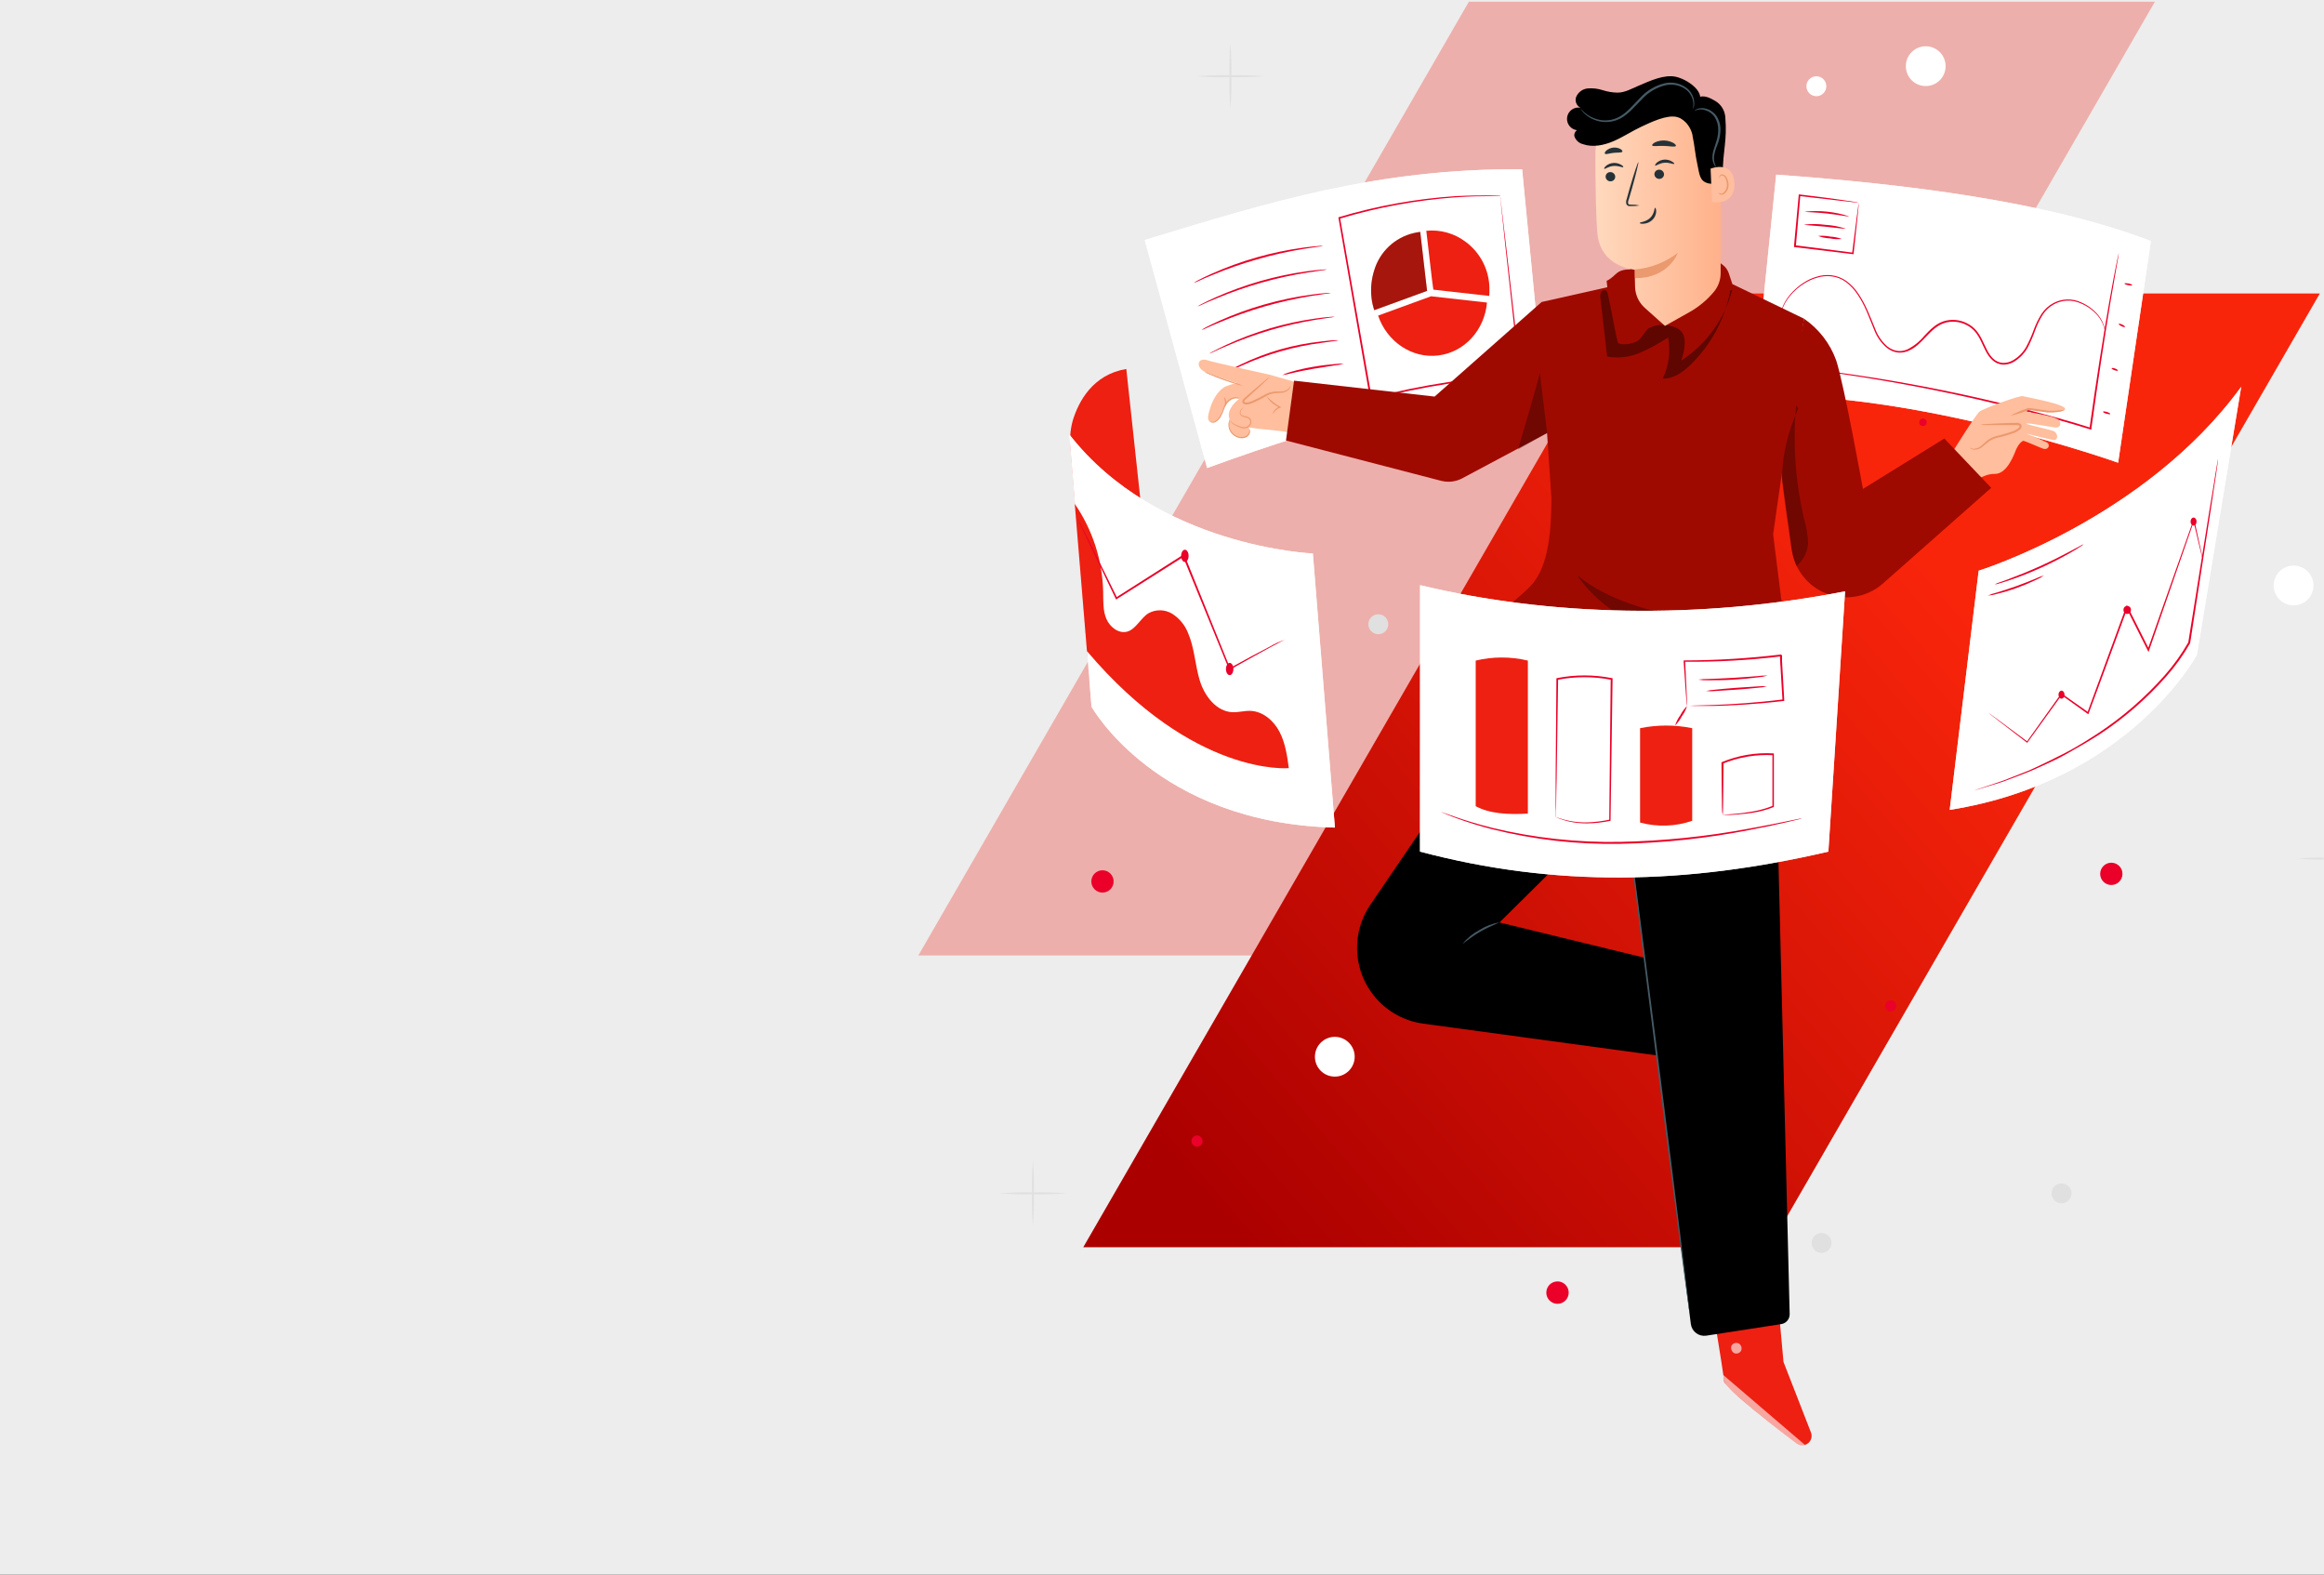 <svg xmlns="http://www.w3.org/2000/svg" xmlns:xlink="http://www.w3.org/1999/xlink" width="620" height="420" viewBox="0 0 620 420">
    <rect x="0" y="0" width="620" height="420" fill="#333333" stroke="none"/>
    <defs>
        <linearGradient id="6mbsfqa4bc" x1="71.713%" x2="0%" y1="32.423%" y2="79.735%">
            <stop offset="0%" stop-color="#F9250B"/>
            <stop offset="100%" stop-color="#AB0000"/>
        </linearGradient>
        <linearGradient id="mmx0w19sbd" x1="100%" x2="0%" y1="50%" y2="50%">
            <stop offset="0%" stop-color="#FFD9BE"/>
            <stop offset="100%" stop-color="#FFB18A"/>
        </linearGradient>
        <path id="gvehzrqx3a" d="M0 0H620V420H0z"/>
    </defs>
    <g fill="none" fill-rule="evenodd">
        <g>
            <g transform="translate(-79 -236) translate(79 236)">
                <mask id="1w2cwqxhcb" fill="#fff">
                    <use xlink:href="#gvehzrqx3a"/>
                </mask>
                <use fill="#EDEDED" xlink:href="#gvehzrqx3a"/>
                <g mask="url(#1w2cwqxhcb)">
                    <g>
                        <g>
                            <path fill="#ED2012" d="M146.876 0L0 254.405 183.019 254.405 329.895 0z" opacity=".3" transform="translate(245) translate(0 .449)"/>
                            <path fill="url(#6mbsfqa4bc)" d="M190.869 77.834L43.993 332.238 227.012 332.238 373.888 77.834z" transform="translate(245) translate(0 .449)"/>
                        </g>
                        <g fill-rule="nonzero">
                            <g transform="translate(245) translate(20.762 11.534) matrix(-1 0 0 1 365.373 0)">
                                <path fill="#E0E0E0" d="M18.234 217.49c-2.986.24-5.982.321-8.977.242-2.992.079-5.985-.002-8.968-.242 2.983-.246 5.976-.327 8.968-.242 2.995-.085 5.992-.004 8.977.242zM355.568 315.457c-.245-2.886-.326-5.784-.242-8.679-.084-2.898-.003-5.799.242-8.688.24 2.89.321 5.79.243 8.688.078 2.895-.003 5.793-.243 8.68z"/>
                                <path fill="#E0E0E0" d="M364.546 306.769c-2.986.251-5.983.336-8.978.252-2.994.084-5.992 0-8.977-.252 2.986-.24 5.983-.321 8.977-.242 2.995-.079 5.992.002 8.978.242zM302.888 17.482c-.245-2.89-.326-5.79-.242-8.689-.084-2.895-.003-5.793.242-8.679.24 2.887.321 5.784.243 8.68.078 2.898-.002 5.798-.243 8.688z"/>
                                <path fill="#E0E0E0" d="M311.866 8.793c-2.986.246-5.983.327-8.978.243-2.994.084-5.991.003-8.977-.243 2.986-.24 5.983-.32 8.977-.242 2.995-.079 5.992.002 8.978.242z"/>
                                <circle cx="19.25" cy="144.637" r="5.304" fill="#FFF"/>
                                <path fill="#FFF" d="M280.338 270.328c.005 2.927-2.362 5.305-5.289 5.314-2.927.008-5.308-2.356-5.32-5.283-.012-2.927 2.35-5.31 5.277-5.326 1.41-.007 2.765.547 3.765 1.54 1 .994 1.565 2.345 1.567 3.755zM122.69 6.118c0 2.93-2.375 5.304-5.305 5.304-2.929 0-5.304-2.375-5.304-5.304 0-2.93 2.375-5.305 5.304-5.305 2.93 0 5.305 2.375 5.305 5.305z"/>
                                <circle cx="145.175" cy="320.006" r="2.657" fill="#E0E0E0"/>
                                <path fill="#E0E0E0" d="M83.816 306.769c.004 1.075-.641 2.047-1.633 2.461-.993.414-2.137.19-2.899-.57-.762-.759-.99-1.902-.58-2.896.41-.994 1.38-1.643 2.455-1.643.704-.002 1.38.276 1.878.773.499.496.78 1.171.78 1.875z"/>
                                <path fill="#FFF" d="M149.22 11.469c0 1.467-1.189 2.657-2.656 2.657s-2.657-1.19-2.657-2.657c0-1.468 1.19-2.657 2.657-2.657 1.465.005 2.652 1.192 2.657 2.657z"/>
                                <path fill="#E0E0E0" d="M266.084 154.975c0 1.467-1.19 2.657-2.657 2.657s-2.656-1.19-2.656-2.657 1.19-2.657 2.656-2.657c1.468 0 2.657 1.19 2.657 2.657z"/>
                            </g>
                            <g>
                                <path fill="#FFF" d="M100.41 1.65C65.852 4.157 28.116 8.735.447 19.362l8.745 59.13s53.621-19.194 97.259-17.86L100.41 1.65z" transform="translate(245) translate(20.762 11.534) matrix(-1 0 0 1 308.508 33.404)"/>
                                <g fill="#FFF" opacity=".8">
                                    <path d="M100.41.28C65.852 2.787 28.116 7.365.447 17.992l8.745 59.13s53.621-19.194 97.259-17.86L100.41.28z" transform="translate(245) translate(20.762 11.534) matrix(-1 0 0 1 308.508 33.404) translate(0 1.37)"/>
                                </g>
                                <path fill="#EA0028" d="M97.883 52.829l-.335.056-.98.14-3.728.466c-1.64.195-3.645.438-5.966.773-2.321.336-4.969.672-7.877 1.156-11.663 1.8-27.715 4.773-45.148 9.323-6.06 1.566-11.904 3.178-17.246 4.856l-.27.075v-.27c-1.865-13.555-3.673-25.245-5.062-33.56-.709-4.12-1.278-7.458-1.67-9.705-.195-1.11-.344-1.976-.456-2.591 0-.28-.074-.504-.102-.672-.013-.077-.013-.155 0-.233.03.072.053.147.065.224 0 .168.084.392.149.662.121.615.298 1.473.531 2.582.448 2.247 1.072 5.538 1.8 9.677 1.472 8.278 3.337 19.968 5.239 33.56l-.308-.187c5.36-1.696 11.187-3.318 17.274-4.885 14.9-3.84 29.992-6.895 45.213-9.154 2.918-.457 5.593-.764 7.896-1.072 2.302-.308 4.335-.531 5.975-.7l3.785-.381.988-.084c.076-.026.154-.045.233-.056z" transform="translate(245) translate(20.762 11.534) matrix(-1 0 0 1 308.508 33.404)"/>
                                <path fill="#EA0028" d="M99.095 38.454s-.13-.41-.4-1.184c-.446-1.096-1.045-2.122-1.781-3.048-1.164-1.472-2.585-2.72-4.195-3.683-.448-.298-.979-.522-1.492-.792-.548-.24-1.112-.442-1.687-.606-1.243-.395-2.555-.522-3.85-.373-1.419.155-2.77.686-3.915 1.538-1.236.942-2.296 2.094-3.133 3.403-1.864 2.694-2.992 5.975-4.39 9.378-.683 1.799-1.801 3.4-3.254 4.661-.777.649-1.703 1.094-2.694 1.296-1.026.173-2.08.05-3.04-.354-3.933-1.557-5.686-6.097-9.666-7.458-1.955-.62-4.074-.446-5.901.485-.892.442-1.687 1.057-2.34 1.808-.619.767-1.141 1.606-1.557 2.498-.886 1.753-1.557 3.73-3.058 5.081-.737.687-1.681 1.11-2.684 1.203-.97.058-1.936-.149-2.797-.597-1.607-.891-2.94-2.203-3.86-3.794-.797-1.5-1.48-3.058-2.041-4.661-.523-1.47-1.201-2.879-2.023-4.205-.767-1.204-1.83-2.192-3.086-2.87-2.201-1.166-4.82-1.242-7.085-.206-1.734.714-3.276 1.825-4.502 3.244-.766.904-1.34 1.954-1.687 3.086-.243.774-.27 1.212-.308 1.202.022-.417.094-.83.214-1.23.31-1.165.866-2.249 1.632-3.179 1.226-1.467 2.781-2.624 4.54-3.375 2.341-1.099 5.063-1.04 7.355.159 1.317.694 2.434 1.715 3.244 2.964.844 1.345 1.541 2.776 2.079 4.27.566 1.574 1.248 3.104 2.041 4.577.889 1.525 2.178 2.776 3.73 3.617.788.412 1.674.602 2.563.55.903-.092 1.752-.479 2.414-1.1 1.38-1.258 2.051-3.16 2.937-4.94.431-.934.976-1.81 1.622-2.61.694-.8 1.54-1.452 2.489-1.921 1.942-.992 4.197-1.176 6.274-.513 2.116.7 3.636 2.33 5.043 3.804 1.27 1.56 2.86 2.832 4.661 3.728.882.375 1.853.488 2.797.327.915-.189 1.77-.599 2.489-1.194 1.393-1.214 2.468-2.75 3.132-4.474 1.39-3.366 2.61-6.694 4.475-9.425.861-1.35 1.96-2.53 3.244-3.486 1.202-.876 2.614-1.42 4.093-1.576 1.338-.14 2.691.003 3.97.42.59.174 1.166.39 1.725.643 2.24 1.09 4.197 2.685 5.715 4.66.73.956 1.31 2.015 1.725 3.142.098.306.178.618.242.933-.004.059-.01.118-.019.177zM7.504 30.688c0 .13-.428.327-1.006.439-.578.111-1.072.093-1.091 0-.019-.094.42-.327.997-.439.578-.111 1.054-.13 1.1 0zM9.033 41.456c.056.13-.28.4-.755.624-.475.224-.932.298-.932.177 0-.12.289-.391.764-.615.476-.224.867-.28.923-.186zM10.944 53.285c0 .131-.307.364-.783.532-.475.168-.932.196-.932.074 0-.12.308-.363.783-.53.476-.169.886-.197.932-.076zM13.238 64.882c0 .13-.364.373-.933.532-.568.158-.988.205-1.025.074-.037-.13.354-.363.876-.531.522-.168 1.035-.196 1.082-.075zM78.41 9.163c.363-.131.742-.22 1.127-.26.746-.122 1.865-.29 3.216-.485 2.797-.392 6.722-.933 11.43-1.483h.223v.224c.364 3.971.793 8.54 1.24 13.387v.438h-.233l-15.447 1.864h-.214v-.205c-.43-4.055-.793-7.457-1.054-9.872-.112-1.137-.196-2.041-.27-2.731-.037-.31-.056-.621-.056-.933.076.326.132.656.168.989.102.69.223 1.612.382 2.796.308 2.405.727 5.743 1.24 9.751l-.233-.186 15.447-1.967-.215.26v-.195c-.429-4.847-.83-9.425-1.184-13.396l.243.196-15.81 1.808z" transform="translate(245) translate(20.762 11.534) matrix(-1 0 0 1 308.508 33.404)"/>
                                <path fill="#EA0028" d="M92.765 11.513c0 .149-2.656.14-5.9.494-3.245.354-5.846.932-5.883.755 3.798-1.232 7.812-1.658 11.783-1.25zM92.933 14.98c0 .14-2.48.234-5.51.532-3.029.298-5.49.671-5.518.531 1.773-.573 3.612-.915 5.472-1.016 1.842-.258 3.71-.274 5.556-.047zM89.232 18c-1.01.38-2.073.598-3.15.644-1.052.213-2.13.27-3.198.168 1.008-.374 2.068-.59 3.142-.643 1.054-.214 2.135-.27 3.206-.168z" transform="translate(245) translate(20.762 11.534) matrix(-1 0 0 1 308.508 33.404)"/>
                                <path fill="#FFF" d="M268.881 19.082C235.041 8.772 206.487-.038 168.201.205l-5.854 60.25c39.815 3.523 53.136 6.133 89.884 19.436l16.65-60.809z" transform="translate(245) translate(20.762 11.534) matrix(-1 0 0 1 308.508 33.404)"/>
                                <g fill="#FFF" opacity=".8">
                                    <path d="M106.674 19.082C72.834 8.772 44.281-.038 5.994.205L.14 60.455c39.815 3.523 53.137 6.133 89.885 19.436l16.65-60.809z" transform="translate(245) translate(20.762 11.534) matrix(-1 0 0 1 308.508 33.404) translate(162.207)"/>
                                </g>
                                <path fill="#ED2012" d="M192.27 29.402l1.492-12.78c-3.716-.373-7.436.658-10.431 2.89-4.024 2.947-6.405 7.633-6.414 12.621-.016.622 0 1.245.047 1.865l14.915-1.678.392-2.918zM207.7 27.314c-1.45-5.047-5.522-8.912-10.637-10.096l-.448-.093-.289-.066-.876-.13h-.075l-1.473 12.725-.354 3.001 14.095 5.146c.356-1.062.6-2.159.727-3.272.28-2.425.051-4.883-.67-7.215z" transform="translate(245) translate(20.762 11.534) matrix(-1 0 0 1 308.508 33.404)"/>
                                <g fill="#000" opacity=".3">
                                    <path d="M14.235 10.534C12.785 5.487 8.714 1.622 3.598.438L3.151.345 2.86.279 1.986.15h-.074L.438 12.874l-.354 3.001 14.095 5.146c.355-1.062.599-2.159.727-3.272.28-2.425.05-4.883-.671-7.215z" transform="translate(245) translate(20.762 11.534) matrix(-1 0 0 1 308.508 33.404) translate(193.465 16.78)"/>
                                </g>
                                <path fill="#ED2012" d="M192.485 34.091l-14.915 1.678c.624 7.234 5.9 13.228 12.986 14.105 7.085.876 13.731-3.73 16.062-10.628L192.523 34.1" transform="translate(245) translate(20.762 11.534) matrix(-1 0 0 1 308.508 33.404)"/>
                                <path fill="#EA0028" d="M255.802 30.53c-.453-.138-.893-.316-1.315-.531-.83-.383-2.041-.933-3.551-1.539-3.917-1.638-7.926-3.045-12.007-4.213-4.088-1.173-8.24-2.107-12.436-2.797-1.604-.26-2.918-.447-3.822-.569-.473-.034-.942-.116-1.399-.242.477-.019.953 0 1.427.056.932.065 2.228.205 3.85.42 8.466 1.15 16.725 3.505 24.527 6.991 1.491.671 2.684 1.25 3.495 1.678.431.213.843.463 1.23.746zM254.776 36.794c-.451-.144-.891-.325-1.314-.54-.83-.373-2.042-.932-3.552-1.53-7.837-3.298-16.044-5.64-24.443-6.972-1.603-.261-2.917-.448-3.822-.569-.471-.046-.939-.127-1.398-.242.476-.03.954-.012 1.426.056.932.056 2.228.196 3.85.41 4.227.579 8.408 1.457 12.51 2.629 4.103 1.176 8.118 2.636 12.017 4.372 1.492.671 2.685 1.25 3.496 1.678.433.193.846.43 1.23.708zM253.751 43.106c-.453-.138-.893-.316-1.314-.532-.83-.373-2.042-.932-3.552-1.538-3.918-1.643-7.927-3.06-12.007-4.242-4.089-1.168-8.24-2.101-12.436-2.796-1.604-.252-2.909-.448-3.822-.569-.473-.035-.941-.116-1.399-.242.477-.019.954 0 1.427.056.932.065 2.228.205 3.85.42 4.227.578 8.408 1.457 12.51 2.628 4.105 1.167 8.121 2.628 12.017 4.372 1.491.671 2.684 1.25 3.495 1.678.435.214.847.47 1.231.765zM251.7 49.398c-.438-.145-.865-.322-1.277-.531-.802-.382-1.976-.932-3.43-1.53-7.589-3.293-15.554-5.638-23.716-6.981-1.566-.261-2.797-.448-3.73-.57-.46-.034-.916-.116-1.36-.241.463-.025.928-.006 1.389.055.885.056 2.162.196 3.729.42 4.113.578 8.18 1.457 12.165 2.629 3.988 1.186 7.885 2.656 11.662 4.4 1.445.671 2.601 1.25 3.375 1.678.418.186.817.41 1.193.671zM247.244 54.413c-.395-.118-.778-.271-1.147-.456l-3.085-1.37c-6.753-3.063-13.922-5.108-21.274-6.07l-3.346-.466c-.412-.037-.82-.11-1.221-.214.411-.049.828-.049 1.24 0 .801 0 1.948.15 3.365.308 7.423.785 14.655 2.848 21.376 6.096 1.295.616 2.32 1.138 3.03 1.52.376.18.732.398 1.062.652zM232.207 55.122c-.813-.102-1.617-.267-2.405-.494-1.473-.345-3.514-.792-5.789-1.175-2.275-.382-4.353-.68-5.854-.932-.819-.07-1.63-.21-2.424-.42.82-.064 1.646-.039 2.461.075 1.52.13 3.608.354 5.901.755 1.953.332 3.886.774 5.79 1.324.804.2 1.582.49 2.32.867zM174.027 7.308l.783-.046 2.33-.075c2.052 0 5.035 0 8.838.196 10.524.7 20.937 2.576 31.043 5.593l.168.056v.177c-2.33 13.359-5.108 29.235-8.073 46.22-.121.69-.242 1.38-.363 2.05v.262l-.261-.065c-6.829-1.789-13.746-3.217-20.724-4.28-6.684-1.025-13.05-1.752-18.998-2.125h-.233v-.224c1.63-14.253 3.001-26.186 3.961-34.585.485-4.158.877-7.458 1.138-9.695.13-1.1.242-1.949.307-2.545 0-.27.066-.485.084-.653.019-.167 0-.214 0-.205.009.078.009.156 0 .233 0 .168 0 .392-.065.671-.056.606-.15 1.473-.261 2.592-.233 2.275-.587 5.593-1.025 9.751-.933 8.39-2.2 20.276-3.73 34.492l-.204-.233c5.957.355 12.352 1.072 19.045 2.088 6.996 1.06 13.932 2.485 20.78 4.27l-.3.196c.122-.671.243-1.361.364-2.051 2.993-16.985 5.79-32.852 8.139-46.201l.14.233c-10.072-3.027-20.444-4.943-30.932-5.715-3.784-.251-6.786-.316-8.8-.307h-3.132l-.019-.075z" transform="translate(245) translate(20.762 11.534) matrix(-1 0 0 1 308.508 33.404)"/>
                            </g>
                            <g>
                                <path fill="#EA0028" d="M113.768 155.159L146.769 162.468 151.812 155.159 151.001 145.753 145.986 141.166 128.703 141.166 112.557 155.709" transform="translate(245) translate(20.762 11.534) matrix(-1 0 0 1 285.202 8.672)"/>
                                <g fill="#000" opacity=".3">
                                    <path d="M1.407 14.394L34.408 21.702 39.451 14.394 38.64 4.987 33.625 0.401 16.342 0.401 0.195 14.944" transform="translate(245) translate(20.762 11.534) matrix(-1 0 0 1 285.202 8.672) translate(112.361 140.766)"/>
                                </g>
                                <path fill="#FFBE9D" d="M164.071 87.2l41.661-5.593 6.526-1.865s15.018-3.3 16.416-3.803c1.622-.578 2.293.065 2.461.671.27.932-.643 2.023-2.023 2.564-.466.186-8.082 2.796-8.082 2.796.874.187 1.734.436 2.573.746 1.818.615 3.561 2.965 4.437 5.705.877 2.741.886 3.58-.168 3.972-.409.123-.851.062-1.211-.168-.59-.357-1.033-.912-1.25-1.566-1.463-4.372-4.195-4.717-4.195-4.717l-.857.242s2.796 1.967 2.796 4.353c-.007.35-.083.696-.223 1.017.421 1.206.173 2.545-.653 3.52-.826.976-2.106 1.441-3.365 1.225-.597-.112-1.25-.467-1.333-1.063-.017-.323.05-.644.196-.932.059-.162.109-.327.149-.494l-2.499.344s-5.658.467-8.091.933l-39.005 11.746c-2.59.787-5.387.501-7.765-.792-2.378-1.293-4.138-3.486-4.885-6.088-.796-2.82-.329-5.846 1.282-8.293 1.61-2.448 4.204-4.075 7.108-4.46z" transform="translate(245) translate(20.762 11.534) matrix(-1 0 0 1 285.202 8.672)"/>
                                <path fill="#FFBE9D" d="M206.711 82.65c.181.883.906 1.55 1.8 1.66.857.177 1.752.065 2.619.177 2.591.355 4.614 2.713 7.215 2.937.364 0 .83 0 .932-.392.103-.391-.177-.624-.428-.848l-6.526-5.752" transform="translate(245) translate(20.762 11.534) matrix(-1 0 0 1 285.202 8.672)"/>
                                <path fill="#EB996E" d="M212.351 80.432c.273.156.53.34.764.55.467.382 1.147.932 1.967 1.64l2.881 2.471.82.718c.252.252.68.466.756 1.063.004.3-.172.572-.448.69-.221.091-.46.13-.7.112-.424-.033-.844-.117-1.248-.252-1.437-.604-2.83-1.308-4.167-2.107-.586-.3-1.215-.508-1.865-.615-.606-.093-1.202-.075-1.743-.112-.905.026-1.775-.35-2.377-1.026-.383-.53-.308-.932-.29-.932.102.284.25.548.439.783.598.573 1.411.864 2.237.802.597-.012 1.195.007 1.79.056.692.1 1.365.304 1.995.606 1.33.77 2.706 1.458 4.12 2.06.368.114.746.189 1.128.224.364 0 .672-.103.634-.29-.037-.186-.298-.484-.578-.726l-.82-.727-2.797-2.555-1.864-1.752c-.438-.41-.662-.653-.634-.68zM220.33 86.128c.54-.13 1.102-.13 1.642 0 .563.15 1.063.476 1.426.932.444.59.79 1.248 1.025 1.949.242.719.554 1.412.932 2.07.33.55.8 1.003 1.362 1.314.4.205.876.205 1.277 0 .27-.14.373-.28.363-.29-.01-.009-.149.075-.41.178-.375.125-.785.084-1.128-.112-.502-.317-.918-.752-1.212-1.268-.374-.65-.686-1.333-.932-2.042-.251-.728-.623-1.408-1.1-2.013-.404-.506-.965-.864-1.594-1.016-.42-.104-.858-.104-1.277 0-.243.186-.383.28-.373.298zM229.69 78.96c-.522.12-1.03.292-1.52.512l-3.616 1.333-3.617 1.277c-.516.138-1.015.329-1.492.569.533-.062 1.059-.18 1.566-.354.933-.27 2.256-.68 3.673-1.194 1.417-.512 2.694-1.016 3.599-1.417.495-.188.967-.432 1.407-.727zM219.23 88.45s.113.148.327.381c.319.295.492.714.476 1.147-.044.278-.232.513-.495.615-.323.133-.661.226-1.006.28-.437.053-.839.265-1.128.597-.275.402-.344.91-.187 1.37.16.45.496.814.932 1.007.388.189.824.254 1.25.186.674-.144 1.324-.386 1.93-.718.417-.21.795-.491 1.118-.83.121-.122.21-.272.261-.437 0 0-.121.14-.354.345-.34.292-.72.534-1.128.717-.59.294-1.218.508-1.865.634-.777.136-1.546-.276-1.864-.997-.129-.364-.08-.767.13-1.09.241-.273.572-.449.933-.495.366-.068.723-.18 1.062-.336.326-.153.551-.462.597-.82.005-.494-.219-.962-.606-1.268-.214-.177-.373-.307-.382-.289z" transform="translate(245) translate(20.762 11.534) matrix(-1 0 0 1 285.202 8.672)"/>
                                <path fill="#EB996E" d="M218.336 93.642s-.177 0-.41.196c-.328.29-.5.718-.466 1.155.08.656.503 1.22 1.109 1.483.724.29 1.532.29 2.256 0 .73-.255 1.36-.735 1.8-1.37.352-.514.56-1.113.605-1.735.034-.415-.013-.833-.14-1.23-.03-.15-.094-.29-.186-.41.101.53.136 1.073.102 1.612-.173 1.289-1.056 2.37-2.284 2.797-.653.255-1.378.255-2.032 0-.526-.208-.907-.673-1.007-1.23-.047-.38.072-.76.327-1.045.186-.14.345-.195.326-.223zM211.41 90.22s0-.298-.27-.727c-.358-.569-.892-1.004-1.52-1.24v.28c.322-.151.634-.326.932-.522 1.102-.64 2.006-1.572 2.61-2.694-.845.903-1.782 1.716-2.797 2.424-.317.196-.624.373-.932.522l-.317.168.336.112c.58.205 1.088.574 1.463 1.062.345.364.448.625.494.616zM224.377 85.764c-.056-.055-.494.43-.55 1.203-.056.774.317 1.305.391 1.259.075-.047-.121-.57-.065-1.24.056-.672.308-1.166.224-1.222z" transform="translate(245) translate(20.762 11.534) matrix(-1 0 0 1 285.202 8.672)"/>
                                <path fill="#FFBE9D" d="M29.999 100.26s-6.078-9.853-7.16-10.692c-1.08-.84-10.71-4.363-11.531-4.102-.82.261-12.492 2.247-11.187 3.636 1.305 1.389 9.48-.121 9.48-.121l1.1.55s-7.037 1.118-8.52 1.976c-1.482.858-.932 2.452.401 2.321 1.333-.13 7.393-1.314 7.756-1.063.364.252-6.646 1.65-7.401 2.089-1.017.606-1.12 2.405.167 2.32.755-.055 7.365-1.761 7.365-1.761-1.952.721-3.863 1.55-5.724 2.48-.792.755-.168 1.864.932 1.64.783-.167 4.484-1.939 5.528-2.162 0 0 .933.26 1.865 2.237.41.932 2.293 6.665 5.733 6.59 3.048-.064 6.04 2.443 6.04 2.443l5.156-8.38z" transform="translate(245) translate(20.762 11.534) matrix(-1 0 0 1 285.202 8.672)"/>
                                <path fill="#EB996E" d="M.177 89.13c.66.342 1.384.542 2.126.587.796.114 1.602.148 2.405.103.932-.103 1.864-.233 2.89-.383l2.181-.317h-.13c1.629.67 3.313 1.197 5.034 1.576-1.56-.822-3.184-1.515-4.857-2.07h-.131l-2.163.29-2.862.419c-.775.06-1.554.06-2.33 0-1.324-.093-2.144-.29-2.163-.205z" transform="translate(245) translate(20.762 11.534) matrix(-1 0 0 1 285.202 8.672)"/>
                                <path fill="#FFBE9D" d="M25.44 99.095c-.812.578-1.9.578-2.712 0-.83-.503-1.473-1.268-2.266-1.864-2.368-1.678-5.789-1.277-8.082-3.067-.317-.243-.634-.653-.457-1.016.177-.364.615-.373.998-.364l9.61.224" transform="translate(245) translate(20.762 11.534) matrix(-1 0 0 1 285.202 8.672)"/>
                                <path fill="#EB996E" d="M22.532 93.045c-.339-.084-.686-.128-1.035-.13-.671 0-1.64-.103-2.797-.15l-4.204-.167h-1.221c-.49-.093-.997.014-1.408.298-.244.246-.308.62-.158.932.108.245.274.46.484.625.373.289.776.536 1.203.736 1.627.592 3.294 1.068 4.987 1.427.699.21 1.362.525 1.967.932.56.382 1.026.848 1.501 1.23.72.693 1.71 1.034 2.704.933.718-.131.932-.523.932-.523-.291.157-.606.264-.932.317-.917 0-1.794-.377-2.424-1.044-.438-.382-.932-.867-1.492-1.305-.636-.441-1.337-.781-2.078-1.007-1.66-.38-3.294-.859-4.895-1.435-.388-.182-.757-.404-1.1-.662-.307-.252-.456-.597-.289-.727.168-.13.606-.159 1.016-.15h8.223c.343.002.684-.042 1.016-.13z" transform="translate(245) translate(20.762 11.534) matrix(-1 0 0 1 285.202 8.672)"/>
                                <path fill="#ED2012" d="M77.374 318.615l-2.209 24.443-7.336 18.84c-.251.65-.223 1.373.08 2 .301.627.85 1.101 1.514 1.31.777.245 1.624.099 2.274-.392 4.13-3.142 19.26-14.794 19.325-16.594.075-2.078 4.065-25.673 4.065-25.673l-17.713-3.934z" transform="translate(245) translate(20.762 11.534) matrix(-1 0 0 1 285.202 8.672)"/>
                                <g fill="#FFF" opacity=".6">
                                    <path d="M.438 18.868L22.224.223l-.112 1.035c-.104.894-.52 1.723-1.174 2.34-1.753 1.64-6.703 6.078-18.15 14.916-.67.514-1.552.658-2.35.382v-.028z" transform="translate(245) translate(20.762 11.534) matrix(-1 0 0 1 285.202 8.672) translate(68.984 346.349)"/>
                                </g>
                                <g fill="#FFF" opacity=".6">
                                    <path d="M.839.186c-.67.39-.943 1.219-.634 1.93.359.667 1.17.947 1.864.643.714-.408 1.004-1.29.671-2.042C2.29.035 1.378-.166.68.261" transform="translate(245) translate(20.762 11.534) matrix(-1 0 0 1 285.202 8.672) translate(86.259 337.959)"/>
                                </g>
                                <path fill="#000" d="M99.878 332.962l18.3-144.914-5.854-33.69-34.493 1.864-4.316 174.064c-.041 1.298.868 2.433 2.144 2.676l20.099 3.104c.96.146 1.938-.1 2.713-.685.776-.584 1.283-1.456 1.407-2.42z" transform="translate(245) translate(20.762 11.534) matrix(-1 0 0 1 285.202 8.672)"/>
                                <path fill="#000" d="M117.646 192.905l33.29 32.945-47.888 11.643 3.403 24.163 64.826-8.819c5.54-.758 10.526-3.753 13.797-8.287 5.023-6.961 5.15-16.323.317-23.417l-50.508-74.13-22.56 7.354 5.323 38.548z" transform="translate(245) translate(20.762 11.534) matrix(-1 0 0 1 285.202 8.672)"/>
                                <path fill="#455A64" d="M115.81 184.524c.542 1.331.93 2.72 1.156 4.14.394 1.381.622 2.805.68 4.24-.535-1.332-.923-2.72-1.155-4.138-.383-1.385-.612-2.807-.681-4.242zM100.186 330.23c-.13 0 3.673-30.763 8.493-68.695 4.82-37.932 8.837-68.649 8.967-68.63.131.018-3.663 30.763-8.483 68.695-4.82 37.932-8.837 68.64-8.977 68.63zM112.249 169.19c.334.719.59 1.472.764 2.246.41 1.398.933 3.365 1.399 5.546.466 2.182.83 4.177 1.044 5.594.164.775.242 1.566.233 2.358-.265-.747-.455-1.518-.569-2.302-.345-1.594-.746-3.487-1.184-5.594-.438-2.106-.932-3.97-1.249-5.593-.223-.735-.37-1.49-.438-2.256zM114.384 166.346s.466-.457 1.351-.15c.523.192.906.646 1.007 1.194.132.689-.166 1.39-.755 1.771-.603.323-1.342.246-1.864-.196-.43-.369-.6-.96-.43-1.5.094-.347.318-.645.625-.83.215-.121.355-.121.364-.093-.32.252-.55.602-.653.997-.092.404.057.825.383 1.081.395.31.936.358 1.38.122.413-.285.63-.78.559-1.278-.069-.408-.334-.756-.709-.932-.396-.17-.83-.234-1.258-.186zM160.743 231.49c-.102.102-1.976-1.623-4.661-3.17-2.685-1.548-5.109-2.35-5.062-2.49 1.89.332 3.697 1.036 5.314 2.07 1.69.898 3.187 2.117 4.41 3.59z" transform="translate(245) translate(20.762 11.534) matrix(-1 0 0 1 285.202 8.672)"/>
                                <path fill="#9F0A00" d="M88.794 55.57l-19.11 9.229 8.24 57.5-3.234 25.803c-.421 3.325.84 6.642 3.365 8.847l30.866-.606 21.59-11.848 9.928-1.678-4.064-19.642 1.864-27.865 22.588 12.054c1.74.932 3.767 1.175 5.677.68l41.382-10.748-2.154-15.96-37.494 4.242-28.554-25.226-21.254-4.782-3.767-6.255H92.915l-1.557 1.137c-.727.546-1.275 1.296-1.576 2.153l-.988 2.965z" transform="translate(245) translate(20.762 11.534) matrix(-1 0 0 1 285.202 8.672)"/>
                                <path fill="#9F0A00" d="M69.684 64.799c-3.973 2.732-6.983 6.646-8.605 11.186-2.181 6.787-7.113 34.222-7.113 34.222L32.255 96.765l-12.51 13.153 28.898 25.525c4.437 3.914 10.786 4.792 16.119 2.228 4.448-2.146 7.525-6.378 8.194-11.27l3.552-26.02L69.684 64.8z" transform="translate(245) translate(20.762 11.534) matrix(-1 0 0 1 285.202 8.672)"/>
                                <path fill="#FFBE9D" d="M134.883 147.002L133.541 145.026 119.25 147.664 116.621 153.751z" transform="translate(245) translate(20.762 11.534) matrix(-1 0 0 1 285.202 8.672)"/>
                                <path fill="#9F0A00" d="M78.055 156.949c12.771 5.137 26.41 3.244 38.566-3.198 3.673-1.948 7.076-4.362 10.767-6.283 3.692-1.92 7.775-3.328 11.923-3.039 4.149.29 8.325 2.573 9.984 6.386 1.66 3.813 0 8.996-3.906 10.422l1.38 1.23c5.733-2.665 8.455-10.384 5.659-16.061-2.144-4.345-6.656-6.945-9.956-10.497-4.857-5.22-5.36-15.326-5.398-23.194M107.206 66.691c1.575-.68 3.906.317 5.034 1.604.745.857 1.165 2.032 2.144 2.591.979.56 4.092.998 4.996.308 0 0 .55-2.657.849-3.729 1.037-4.19 1.745-8.453 2.116-12.753-3.002-1.463-2.172-3.384-7.588-3.01.781 2.472.85 5.115.195 7.625" transform="translate(245) translate(20.762 11.534) matrix(-1 0 0 1 285.202 8.672)"/>
                                <g fill="#000" opacity=".3">
                                    <path d="M1.09 12.827c-.932.382-.81 1.8-.065 2.414.827.538 1.823.75 2.797.597 11.11-.624 21.307-6.35 27.622-15.512-8.39 6.908-19.484 9.527-30.12 11.932" transform="translate(245) translate(20.762 11.534) matrix(-1 0 0 1 285.202 8.672) translate(98.816 132.87)"/>
                                </g>
                                <g fill="#000" opacity=".3">
                                    <path d="M3.234.224c.94 10.204.216 20.493-2.144 30.465-.616 2.088-.963 4.247-1.034 6.423.155 2.351 1.275 4.534 3.095 6.031 1.547-3.57 1.575-7.01 2.228-10.85.587-3.46 1.575-11.542 1.575-11.663.14-7.066-1.529-13.126-4.25-19.493" transform="translate(245) translate(20.762 11.534) matrix(-1 0 0 1 285.202 8.672) translate(68.547 87.629)"/>
                                </g>
                                <g fill="#000" opacity=".401">
                                    <path d="M.783.382c1.397 7.529 5.082 14.443 10.553 19.8 2.06 2.005 4.66 3.86 7.504 3.73-1.653-3.41-2.16-7.262-1.445-10.982 2.42 1.636 4.993 3.034 7.682 4.176 2.71 1.13 5.687 1.454 8.576.933l1.771-15.41c.128-.58.072-1.186-.158-1.734-.132-.262-.373-.453-.659-.521-.286-.069-.587-.007-.823.167-.153.198-.252.433-.29.68-1.043 4.521-1.63 8.577-2.684 13.107-.755.746-3.076.438-4.605-.13-1.333-.494-1.865-1.594-2.722-2.704-.858-1.109-.727-.932-2.033-1.473-2.405-1.016-7.02-.205-8.026 1.949-1.007 2.153-.242 4.996.429 7.122C7.133 14.71 2.285 7.984.252.224" transform="translate(245) translate(20.762 11.534) matrix(-1 0 0 1 285.202 8.672) translate(88.561 56.866)"/>
                                </g>
                                <g fill="#000" opacity=".3">
                                    <path d="M2.21.317C2.022.689 8.016 20.9 8.016 20.9L.252 16.472 2.209.317z" transform="translate(245) translate(20.762 11.534) matrix(-1 0 0 1 285.202 8.672) translate(137.969 78.801)"/>
                                </g>
                                <path fill="url(#mmx0w19sbd)" d="M91.926 20.509v32.17c.008 1.844.668 3.624 1.865 5.026 1.816 2.159 4.008 3.972 6.47 5.35l6.525 3.664 5.37-4.8c1.576-1.41 2.514-3.398 2.6-5.51.094-2.35.085-4.661.085-4.661s9.098-.653 9.956-9.62c.4-4.233.531-12.884.55-20.855.077-9.166-6.952-16.83-16.09-17.544h-.252c-4.51-.109-8.872 1.615-12.09 4.776-3.218 3.162-5.018 7.493-4.989 12.004z" transform="translate(245) translate(20.762 11.534) matrix(-1 0 0 1 285.202 8.672)"/>
                                <path fill="#EB996E" d="M114.766 51.673c-4.146-.356-8.102-1.893-11.401-4.428 0 0 2.349 6.805 11.382 6.74l.019-2.312z" transform="translate(245) translate(20.762 11.534) matrix(-1 0 0 1 285.202 8.672)"/>
                                <path fill="#263238" d="M122.615 26.97c-.05.695-.645 1.225-1.342 1.192-.331-.002-.648-.138-.878-.376-.23-.239-.353-.56-.343-.891.05-.696.645-1.226 1.342-1.194.332 0 .65.135.88.374.23.24.354.562.341.894zM122.979 24.825c-.168.15-1.082-.652-2.461-.764-1.38-.112-2.452.503-2.583.317-.13-.187.112-.364.588-.653.63-.362 1.355-.522 2.079-.457.72.055 1.402.34 1.948.811.4.364.503.672.429.746zM109.601 26.317c-.05.696-.645 1.225-1.342 1.193-.332-.003-.65-.138-.88-.376-.232-.239-.358-.56-.35-.892.054-.694.647-1.22 1.342-1.193.333 0 .652.134.883.373.232.24.358.562.347.895zM109.396 23.958c-.177.15-1.09-.643-2.47-.755-1.38-.112-2.442.494-2.582.308-.14-.187.12-.364.587-.653.63-.37 1.359-.54 2.088-.485.719.06 1.4.343 1.949.811.391.392.512.7.428.774zM113.554 34.604c.746-.172 1.51-.247 2.275-.224.354 0 .699 0 .773-.28.061-.36.01-.732-.149-1.062-.26-.932-.531-1.809-.82-2.797-1.128-3.943-1.865-7.168-1.753-7.215.112-.047 1.203 3.114 2.33 7.057.271.932.532 1.864.775 2.796.19.443.216.939.074 1.399-.13.239-.358.41-.624.466-.202.026-.405.026-.606 0-.761.044-1.525-.003-2.275-.14zM109.415 35.22c.224 0 .103 1.51 1.296 2.675 1.193 1.165 2.796 1.137 2.796 1.342 0 .205-.372.27-1.053.233-.879-.06-1.708-.43-2.34-1.044-.608-.589-.962-1.391-.988-2.237-.01-.625.186-.988.289-.97zM110.198 18.58c-.168.363-1.529.074-3.16.13-1.632.056-2.983.391-3.17 0-.084-.168.168-.504.727-.82 1.503-.788 3.286-.836 4.83-.131.577.326.848.643.773.82zM122.802 20.789c-.27.289-1.194-.112-2.33-.224-1.138-.112-2.126 0-2.322-.308-.093-.168.093-.475.54-.736 1.217-.62 2.686-.451 3.73.429.4.354.503.69.382.839z" transform="translate(245) translate(20.762 11.534) matrix(-1 0 0 1 285.202 8.672)"/>
                                <path fill="#000" d="M102.489 11.438h-.056c-1.537 1.023-2.614 2.605-3.002 4.41v.186c-.569 2.527-.718 5.137-1.305 7.663-.588 2.526-.476 4.456-3.011 5.025-1.357.3-2.758-.268-3.524-1.427-.184-.37-.264-.781-.233-1.193 0-6.227-1.212-8.641-.671-15.102.141-1.757 1.12-3.339 2.628-4.25 1.436-.858 3.17-1.735 4.662-.933 1.491.802 3.17 3.813 4.232 5.109" transform="translate(245) translate(20.762 11.534) matrix(-1 0 0 1 285.202 8.672)"/>
                                <path fill="#FFBE9D" d="M94.611 24.788c-.14-.075-6.013-2.33-6.33 3.822-.316 6.153 5.939 5.202 5.957 5.025.019-.178.373-8.847.373-8.847z" transform="translate(245) translate(20.762 11.534) matrix(-1 0 0 1 285.202 8.672)"/>
                                <path fill="#EB996E" d="M92.476 31.201s-.111.075-.298.15c-.256.106-.545.106-.802 0-.788-.555-1.213-1.494-1.109-2.452.01-.53.14-1.05.382-1.52.137-.384.454-.677.849-.783.256-.051.514.085.615.327.074.177 0 .298.056.307.056.01.14-.093.102-.345-.023-.156-.103-.298-.223-.4-.159-.14-.368-.207-.578-.187-.53.079-.978.434-1.175.932-.285.521-.442 1.103-.457 1.697-.118 1.117.444 2.196 1.427 2.74.33.111.691.07.988-.111.205-.205.242-.336.223-.355z" transform="translate(245) translate(20.762 11.534) matrix(-1 0 0 1 285.202 8.672)"/>
                                <path fill="#000" d="M97.622 6.75C96.308 4.166 100.745.987 103.85.28c3.104-.709 6.982 1.109 9.918 2.358 1.865.783 3.673 1.865 5.678 1.865 1.349-.025 2.687-.248 3.971-.662 1.289-.42 2.649-.575 4-.457 1.392.143 2.587 1.054 3.094 2.358.207.648.12 1.354-.24 1.932-.358.577-.952.969-1.624 1.07 1.23-.55 2.676-.221 3.547.807.872 1.028.96 2.508.216 3.632-.744 1.123-2.141 1.62-3.428 1.22.933-.597 2.182.606 1.977 1.687-.33 1.07-1.197 1.888-2.284 2.154-2.657.932-5.594.307-8.185-.802-2.592-1.11-4.922-2.704-7.458-3.878-2.536-1.175-6.805-3.263-9.518-2.545-2.004.522-3.542 2.75-4.596 2.135-.997-.64-1.63-1.717-1.706-2.9-.054-1.176.085-2.354.41-3.486" transform="translate(245) translate(20.762 11.534) matrix(-1 0 0 1 285.202 8.672)"/>
                                <path fill="#455A64" d="M129.42 8.642c-.046 0-.354.42-1.072 1.081-1.024.925-2.26 1.584-3.598 1.92-1.965.53-4.06.27-5.836-.727-2.004-1.1-3.635-3.123-5.546-5.062-1.761-1.94-4.075-3.293-6.629-3.878-2.15-.449-4.387.123-6.059 1.548-1.076.993-1.696 2.385-1.715 3.85-.001.388.055.775.168 1.147.034.132.091.258.167.372-.075-.5-.11-1.004-.102-1.51.106-1.366.741-2.637 1.771-3.542 1.588-1.269 3.664-1.752 5.65-1.315 2.427.582 4.623 1.882 6.301 3.73 1.865 1.864 3.552 3.961 5.705 5.117 3.263 1.719 7.265 1.106 9.863-1.51.27-.288.513-.6.727-.932.159-.159.224-.28.205-.29zM93.073 24.396s.28-.149.55-.615c.365-.674.536-1.435.494-2.2 0-1.995-1.547-4.26-1.547-7.01-.048-1.276.297-2.535.988-3.608.598-.852 1.465-1.479 2.46-1.78.67-.217 1.383-.256 2.07-.112.495.12.746.26.774.214.028-.047-.205-.242-.699-.438-.726-.254-1.513-.283-2.256-.084-1.12.278-2.109.937-2.797 1.864-.793 1.158-1.192 2.541-1.137 3.944.048 1.362.341 2.704.867 3.962.42.976.709 2.005.858 3.057.084.977-.134 1.957-.625 2.806z" transform="translate(245) translate(20.762 11.534) matrix(-1 0 0 1 285.202 8.672)"/>
                            </g>
                            <g fill="#EA0028" transform="translate(245) translate(20.762 11.534) matrix(-1 0 0 1 300.737 100.03)">
                                <path d="M6.212 121.534c-.005 1.641-1.339 2.968-2.98 2.964-1.641-.003-2.97-1.335-2.968-2.977.002-1.64 1.333-2.97 2.974-2.97.79 0 1.548.314 2.106.874.558.56.87 1.319.868 2.109z"/>
                                <circle cx="272.38" cy="123.547" r="2.974"/>
                                <path d="M153.97 233.214c.003 1.208-.722 2.3-1.838 2.764-1.115.464-2.4.21-3.255-.645s-1.11-2.14-.645-3.255c.464-1.116 1.555-1.841 2.764-1.838 1.642 0 2.973 1.332 2.973 2.974zM63.59 156.735c0 .603-.363 1.147-.92 1.378-.558.23-1.2.103-1.626-.324-.426-.426-.554-1.068-.323-1.625.23-.558.774-.921 1.378-.921.824 0 1.491.668 1.491 1.492zM248.646 192.793c0 .604-.365 1.149-.923 1.379-.559.23-1.2.1-1.627-.328-.426-.428-.55-1.071-.317-1.628.234-.557.78-.918 1.385-.915.82.006 1.482.672 1.482 1.492z"/>
                                <circle cx="53.494" cy="1.091" r="1"/>
                            </g>
                            <g transform="translate(245) translate(20.762 11.534) matrix(-1 0 0 1 332.251 86.541)">
                                <path fill="#FFF" d="M219.184 129.085c-36.142 9.564-70.98 8.837-108.949 0l-4.456-69.432c39.237 7.634 78.624 6.665 113.386-1.641l.019 71.073z"/>
                                <g fill="#FFF" opacity=".8">
                                    <path d="M113.405 71.287c-36.142 9.564-70.98 8.837-108.949 0L0 1.855C39.237 9.49 78.624 8.52 113.386.215l.019 71.072z" transform="translate(105.779 57.798)"/>
                                </g>
                                <path fill="#EA0028" d="M213.581 118.504c-.072.048-.15.085-.233.112l-.68.289c-.606.242-1.483.634-2.648 1.053-3.277 1.218-6.616 2.264-10.003 3.132-11.206 2.814-22.735 4.131-34.287 3.916-11.538-.232-23.035-1.46-34.362-3.673-4.353-.83-7.849-1.594-10.254-2.154-1.203-.27-2.135-.503-2.797-.662l-.717-.186c-.159-.047-.243-.075-.234-.084h.252l.727.14 2.797.569c2.414.503 5.929 1.22 10.254 1.994 11.32 2.112 22.794 3.294 34.306 3.534 11.514.219 23.008-1.034 34.203-3.73 4.28-1.08 7.691-2.162 10.022-2.992 1.174-.382 2.06-.745 2.675-.932l.7-.242c.086-.048.181-.076.28-.084z"/>
                                <path fill="#ED2012" d="M160.472 121.328c-4.578 1.242-9.424 1.08-13.908-.466V96.158c4.59-.932 9.32-.932 13.908 0v25.17z"/>
                                <path fill="#EA0028" d="M182.939 119.865c-.006-.065-.006-.13 0-.196v-.531c0-.504 0-1.194-.065-2.07 0-1.818-.084-4.419-.15-7.672-.093-6.526-.232-15.727-.39-26.363l.186.223c-4.757-.928-9.647-.928-14.403 0l.195-.233v.485c.15 14.599.29 27.79.383 37.205l-.14-.168c1.996.434 4.027.684 6.069.746 1.534.027 3.068-.101 4.577-.382.948-.182 1.882-.428 2.796-.737l.7-.242c.083-.037.17-.062.26-.074l-.223.102-.709.308c-.91.345-1.845.622-2.796.83-1.518.315-3.065.468-4.615.456-2.061-.024-4.116-.25-6.134-.671h-.13v-.186c-.14-9.416-.327-22.598-.532-37.196v-.7h.205c4.814-.951 9.767-.951 14.58 0l.187.047v.187c.084 10.683.149 19.903.205 26.484v10.18c0 .14-.047.168-.056.168z"/>
                                <path fill="#ED2012" d="M204.324 116.966c-3.729 2.013-8.623 2.284-13.918 1.976V78.129c4.574-1.1 9.344-1.1 13.918 0v38.837z"/>
                                <path fill="#EA0028" d="M138.407 119.315s0-.382-.047-1.054c-.046-.67 0-1.668-.056-2.852 0-2.48-.065-5.92-.102-10.012l.13.196c-4.247-1.72-8.82-2.482-13.396-2.229l.224-.242v13.918l-.121-.186c1.73.7 3.53 1.213 5.37 1.529 1.65.298 3.094.466 4.297.587l2.796.233c.332.018.662.056.989.112-.33.022-.66.022-.989 0-.652 0-1.594 0-2.796-.121-1.203-.122-2.666-.224-4.326-.494-1.877-.284-3.716-.782-5.481-1.483l-.121-.056v-.14-14.141h.242c4.648-.26 9.294.533 13.592 2.321l.14.047v.149c0 4.148-.084 7.635-.112 10.152 0 1.165 0 2.097-.056 2.796-.03.328-.09.652-.177.97zM144.932 83.21c-.9.144-1.811.2-2.722.168-1.687 0-4.018 0-6.581-.159-2.564-.158-4.876-.391-6.526-.615-.909-.072-1.808-.235-2.685-.485.907-.022 1.814.028 2.713.15 1.678.13 3.99.316 6.526.465 2.535.15 4.875.243 6.525.299.92-.011 1.84.048 2.75.177zM142.853 86.249c-.793.08-1.593.08-2.386 0-1.473-.075-3.505-.205-5.752-.373s-4.279-.354-5.742-.513c-.796-.038-1.587-.157-2.359-.354.794-.08 1.593-.08 2.387 0 1.482.075 3.505.205 5.751.373 2.247.168 4.27.354 5.734.513.799.04 1.592.158 2.367.354z"/>
                                <path fill="#EA0028" d="M147.943 90.23v-.867c0-.55.047-1.399.094-2.406.093-2.106.233-5.07.41-8.716l.177.196c-8.608.078-17.212-.401-25.757-1.436l.27-.223v.764l-.047.783c0 .522-.056 1.044-.093 1.557-.056 1.035-.112 2.05-.177 3.048-.121 2.004-.233 3.943-.345 5.799l-.196-.243c7.458.932 13.881 1.305 18.44 1.482l5.341.159 1.399.047h.512c-.155.013-.31.013-.466 0-.317 0-.82 0-1.445.046h-5.35c-4.569-.093-11.02-.429-18.487-1.314h-.214v-.224c.102-1.864.214-3.794.326-5.798.056-.998.112-2.014.177-3.049l.084-1.557v-1.547l.27-.224c8.56 1.03 17.174 1.556 25.795 1.576h.187v.186c-.252 3.673-.457 6.675-.606 8.8-.075.988-.14 1.78-.187 2.359-.01.27-.048.539-.112.801zM151.122 95.46c-.713-.742-1.318-1.58-1.799-2.49-.615-.827-1.081-1.754-1.38-2.74.713.741 1.319 1.579 1.8 2.489.614.827 1.081 1.754 1.38 2.74z"/>
                                <path fill="#FFF" d="M.102 5.099l11.811 71.483s18.039 33.765 65.955 41.372L70.14 54.152S25.822 40.43.102 5.1z"/>
                                <g fill="#FFF" opacity=".8">
                                    <path d="M.102 0l11.811 71.483s18.039 33.765 65.955 41.372L70.14 49.054S25.822 35.33.102 0z" transform="translate(0 5.099)"/>
                                </g>
                                <path fill="#EA0028" d="M71.688 112.845l-.299-.074-.932-.252-3.375-1.035c-1.463-.466-3.281-.932-5.304-1.771l-3.253-1.24c-1.166-.438-2.387-.932-3.627-1.491-2.489-1.138-5.257-2.312-8.073-3.897-2.815-1.585-5.817-3.29-8.875-5.24-6.593-4.329-12.581-9.517-17.805-15.428-2.448-2.753-4.6-5.756-6.423-8.958L8.315 38.5c-.652-4.362-1.184-7.858-1.547-10.31l-.392-2.797-.093-.717c-.01-.084-.01-.169 0-.252.03.078.048.16.056.242l.14.718.475 2.797c.4 2.442.932 5.938 1.687 10.254 1.399 8.782 3.356 21.012 5.594 34.93V73.3c1.811 3.162 3.942 6.13 6.357 8.856 5.205 5.88 11.16 11.048 17.713 15.373 3.039 1.957 5.938 3.794 8.81 5.258 2.87 1.463 5.546 2.796 8.026 3.933 1.23.606 2.451 1.082 3.598 1.52l3.225 1.268c2.005.848 3.813 1.352 5.258 1.864l3.347 1.119.867.298c.085.01.17.03.252.056z"/>
                                <path fill="#EA0028" d="M67.474 92.094s0 .056-.159.15l-.512.41-1.986 1.547-7.514 5.77-.111.093-.094-.13c-2.535-3.496-5.658-7.821-9.2-12.734l.279.046-7.057 5.034-.233.168-.103-.28c-2.796-7.457-5.845-15.847-9.098-24.675L30.38 63.94h.438l-5.743 11.41-.251.494-.177-.522C19.642 60.911 15.4 48.662 12.64 40.71h.251c-.755 3.188-1.351 5.696-1.762 7.458-.205.839-.372 1.491-.484 1.957l-.13.504c-.014.059-.036.115-.066.167v-.177c0-.13.056-.298.093-.503l.42-1.976c.382-1.762.932-4.28 1.64-7.458l.103-.448.158.439c2.797 7.933 7.113 20.154 12.194 34.538h-.429l5.733-11.41.252-.503.196.522 1.305 3.551c3.235 8.838 6.31 17.219 9.052 24.695l-.336-.103 7.085-4.996.158-.112.122.158 9.107 12.753h-.214l7.616-5.658 2.032-1.492.532-.373.205-.15zM65.824 57.816c-.343-.034-.681-.11-1.007-.224-.634-.177-1.557-.456-2.675-.83-2.913-.973-5.773-2.1-8.568-3.374-2.813-1.268-5.56-2.677-8.231-4.223-1.016-.597-1.864-1.1-2.387-1.464-.3-.167-.578-.37-.83-.605.328.11.641.261.933.447l2.461 1.324c2.079 1.11 4.978 2.6 8.26 4.083 3.281 1.482 6.31 2.666 8.52 3.496 1.035.373 1.865.699 2.62.932.32.105.624.252.904.438zM67.726 60.78c-.785-.042-1.561-.18-2.312-.41-1.84-.444-3.653-.985-5.435-1.622-1.78-.638-3.526-1.37-5.23-2.19-.723-.302-1.408-.686-2.041-1.147.754.212 1.487.493 2.19.839 1.333.55 3.18 1.296 5.249 2.042 2.07.745 3.97 1.333 5.36 1.752.76.177 1.503.423 2.219.737z"/>
                                <path fill="#EA0028" d="M48.848 87.218c0 .597-.363 1.072-.81 1.072-.448 0-.803-.475-.803-1.072 0-.596.364-1.072.802-1.072.438 0 .811.485.811 1.072z"/>
                                <ellipse cx="30.511" cy="64.621" fill="#EA0028" rx="1" ry="1.072"/>
                                <path fill="#EA0028" d="M13.61 41.045c0 .588-.363 1.072-.802 1.072-.438 0-.801-.484-.801-1.072 0-.587.354-1.072.801-1.072.448 0 .802.485.802 1.072z"/>
                                <path fill="#ED2012" d="M311.8 14.03c-1.547-5.025-5.314-12.194-14.263-13.685l-10.553 97.678s19.866-3.962 20.397-14.85c.047-.933 4.018-49.492 5.016-61.527.3-2.553.098-5.141-.597-7.616z"/>
                                <path fill="#FFF" d="M312.732 17.814l-5.92 72.62s-17.31 31.053-64.929 32.237l5.883-73.114s41.549-1.688 64.966-31.743z"/>
                                <g fill="#FFF" opacity=".8">
                                    <path d="M70.849.102l-5.92 72.62S47.618 103.775 0 104.96l5.882-73.115S47.432 30.157 70.85.102z" transform="translate(241.883 17.712)"/>
                                </g>
                                <path fill="#ED2012" d="M311.287 36.328c-4.765 6.92-7.4 15.083-7.579 23.483-.046 2.415.094 4.904-.83 7.132-.922 2.228-3.309 4.092-5.593 3.458-2.284-.634-3.514-3.542-5.64-4.885-1.995-1.117-4.44-1.064-6.385.14-1.899 1.218-3.367 3.002-4.195 5.1-1.725 3.98-1.865 8.473-3.114 12.622-1.249 4.148-4.4 8.334-8.744 8.52-1.585.065-3.151-.41-4.736-.363-3.346.102-6.255 2.591-7.812 5.593-1.557 3.002-2.032 6.367-2.48 9.686 0 0 25.376 2.423 53.855-31.211l3.253-39.275z"/>
                                <path fill="#EA0028" d="M270.95 80.376c0 .932-.447 1.631-.997 1.631s-.988-.727-.988-1.631.438-1.632.988-1.632.997.737.997 1.632zM282.901 50.19c0 .933-.447 1.632-.997 1.632s-.988-.737-.988-1.631c0-.895.438-1.632.988-1.632s.997.727.997 1.632z"/>
                                <path fill="#EA0028" d="M310.719 39.834c-.04.141-.093.279-.159.41l-.54 1.184c-.504 1.053-1.203 2.545-2.089 4.428l-7.57 15.764-.102.214-.205-.13-17.945-11.355.354-.112c-.233.578-.494 1.203-.746 1.865L270.13 80.45l-.084.196-.177-.102c-4.475-2.517-8.13-4.54-10.665-5.92-1.277-.69-2.265-1.221-2.946-1.566l-.773-.373-.27-.121c1.421.478 2.79 1.103 4.082 1.864 2.573 1.324 6.246 3.3 10.749 5.78l-.261.093 11.485-28.423c.252-.625.513-1.25.746-1.865l.112-.27.242.159 17.917 11.41-.307.084c3.178-6.46 5.845-11.858 7.728-15.68l2.228-4.354.596-1.146c.052-.133.114-.26.187-.382z"/>
                            </g>
                        </g>
                    </g>
                </g>
            </g>
        </g>
    </g>
</svg>
